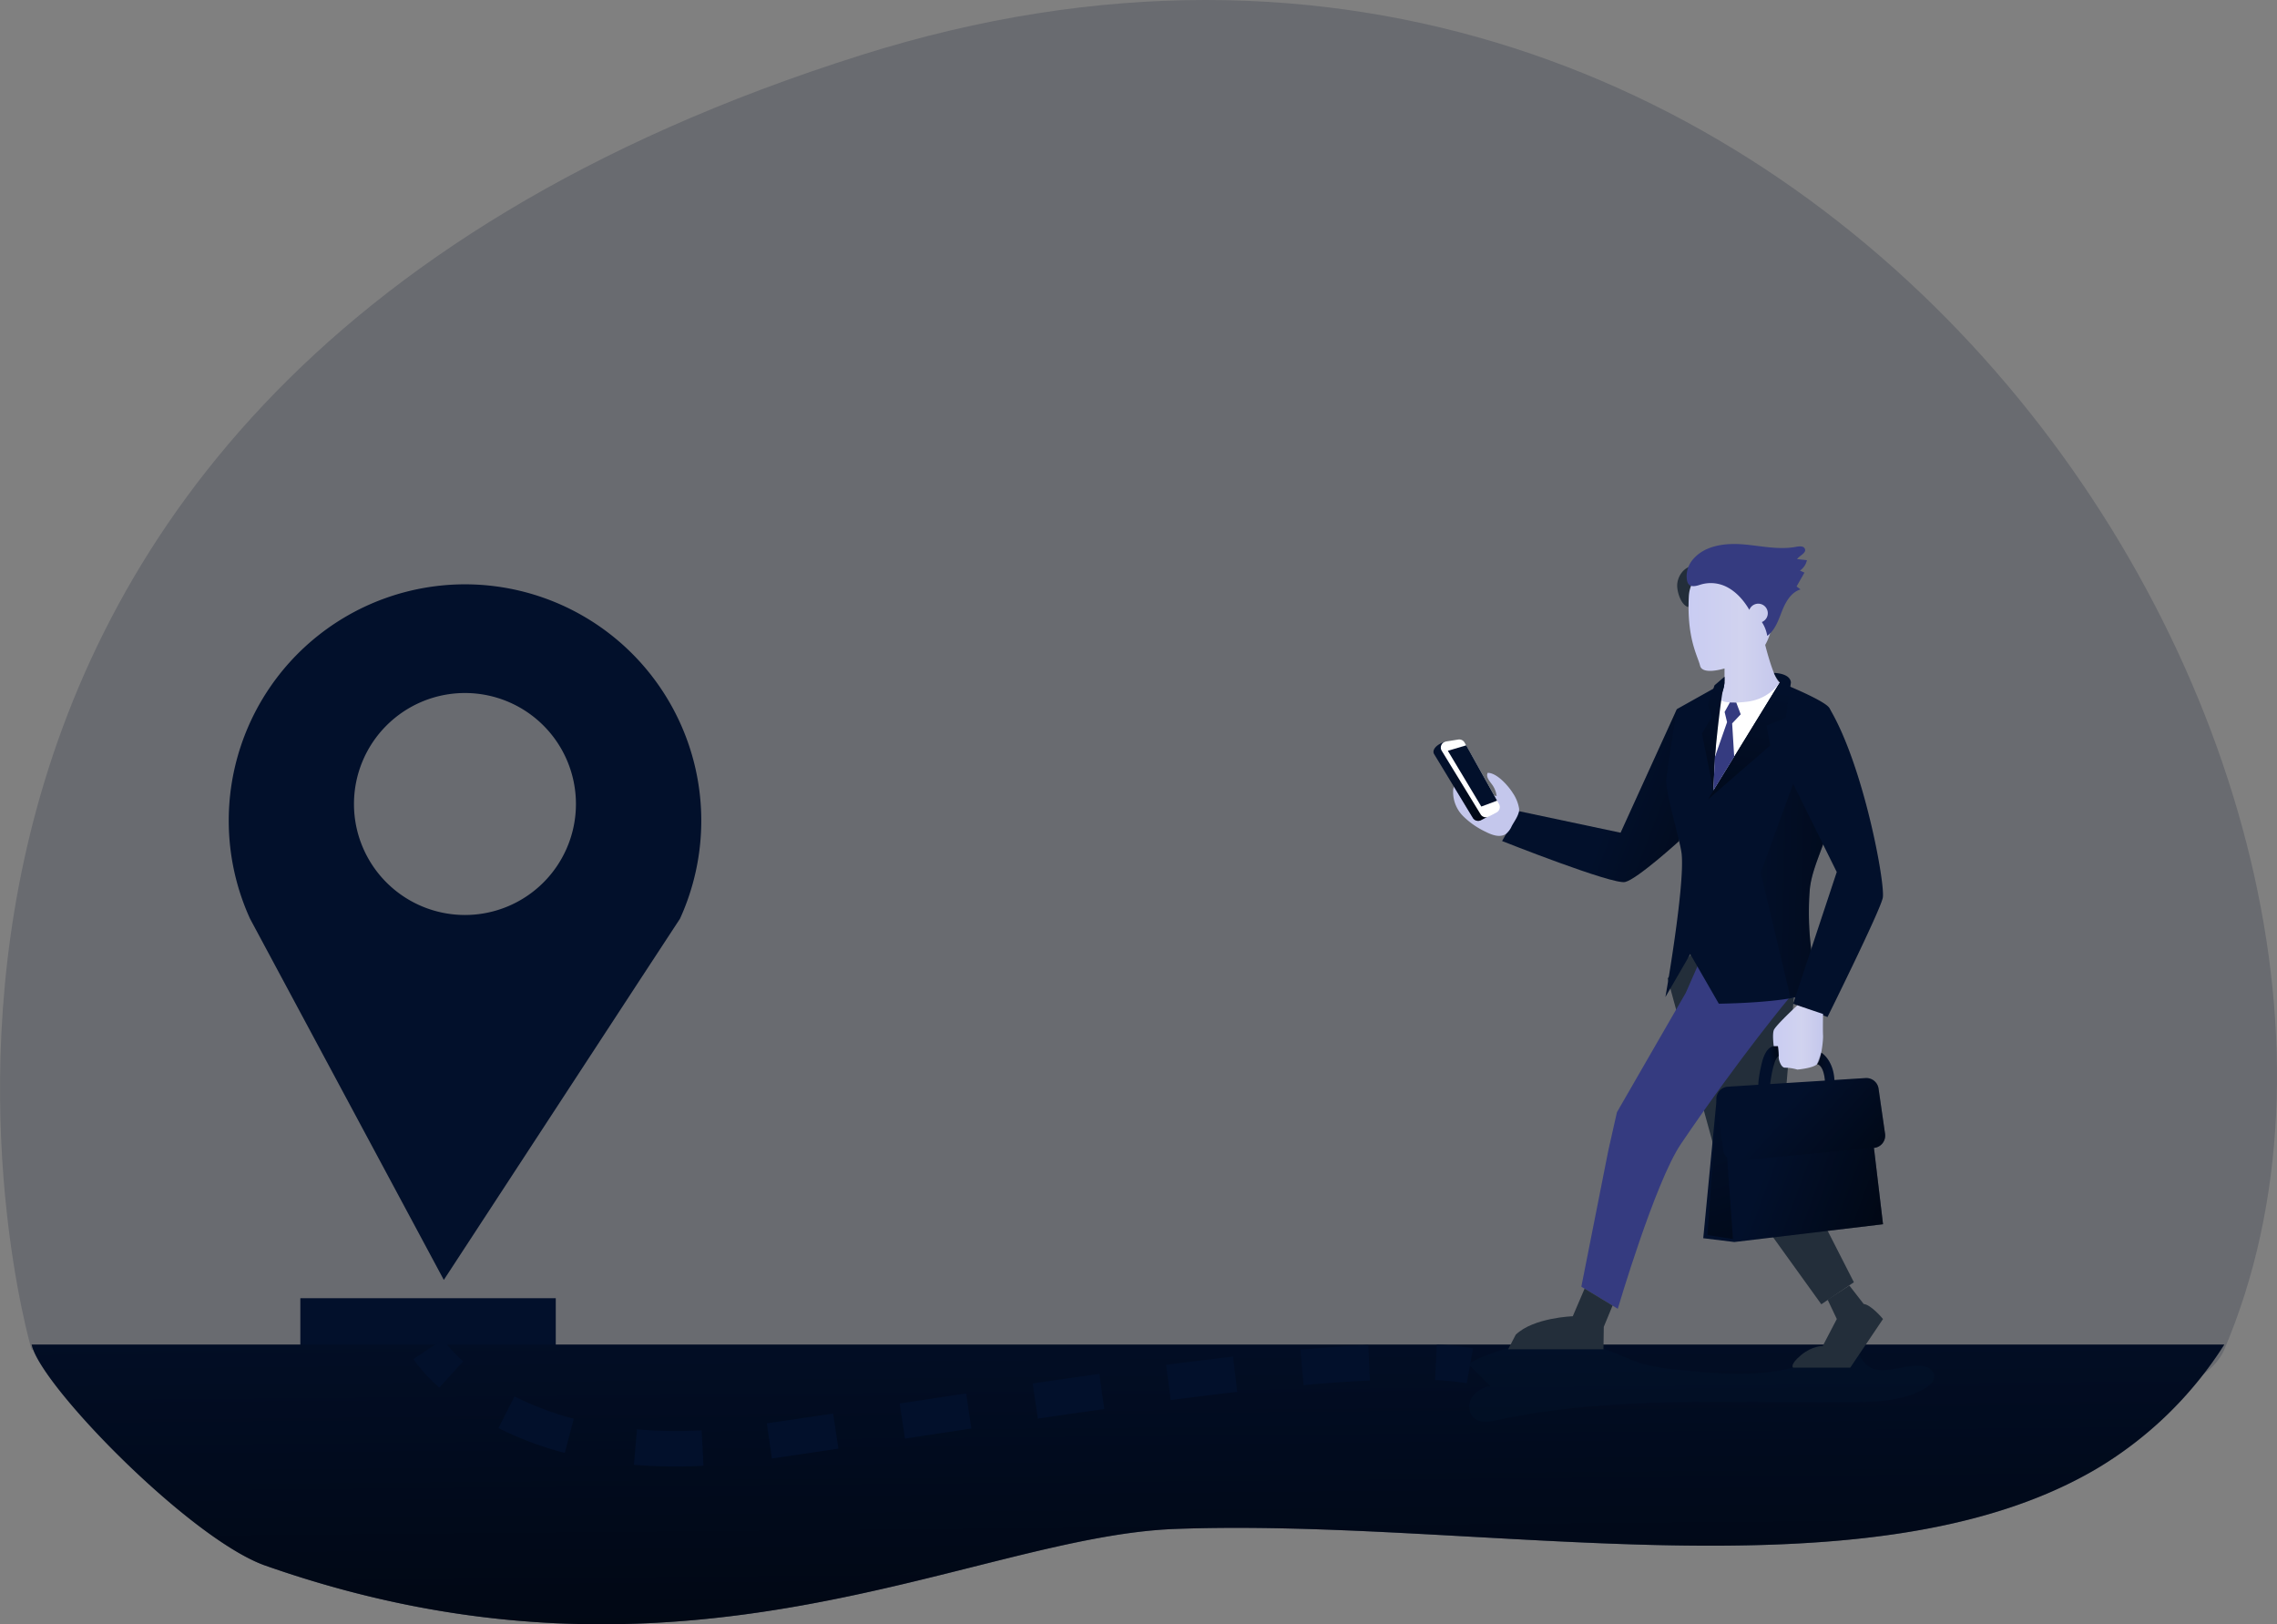 <svg xmlns="http://www.w3.org/2000/svg" xmlns:xlink="http://www.w3.org/1999/xlink" data-name="Layer 1" viewBox="0 0 823.96 587.75" id="Navigation"><rect x="0" y="0" width="823.96" height="587.75" fill="#808080" stroke="none"/><defs><linearGradient id="a" x1="586.27" x2="685.94" y1="293.65" y2="332.18" gradientUnits="userSpaceOnUse"><stop offset="0" stop-opacity="0"></stop><stop offset=".99"></stop></linearGradient><linearGradient id="c" x1="407.83" x2="410.21" y1="454.97" y2="720.2" xlink:href="#a"></linearGradient><linearGradient id="d" x1="636.95" x2="722.53" y1="427.83" y2="459.53" xlink:href="#a"></linearGradient><linearGradient id="e" x1="614.06" x2="651.19" y1="403.78" y2="523.77" xlink:href="#a"></linearGradient><linearGradient id="f" x1="629.89" x2="731.78" y1="330.6" y2="332.83" xlink:href="#a"></linearGradient><linearGradient id="b" x1="-777.14" x2="-744.11" y1="238.38" y2="238.38" gradientTransform="matrix(-1 0 0 1 -133.07 0)" gradientUnits="userSpaceOnUse"><stop offset="0" stop-color="#c4c7ec" class="stopColorecc4d7 svgShape"></stop><stop offset=".42" stop-color="#d1d3ef" class="stopColorefd4d1 svgShape"></stop><stop offset="1" stop-color="#c9ccf2" class="stopColorf2eac9 svgShape"></stop></linearGradient><linearGradient id="g" x1="-792.78" x2="-774.69" y1="384.28" y2="384.28" xlink:href="#b"></linearGradient><linearGradient id="h" x1="662.72" x2="647.82" y1="395.53" y2="392.69" xlink:href="#a"></linearGradient><linearGradient id="i" x1="639.08" x2="648.77" y1="395.38" y2="393.34" gradientUnits="userSpaceOnUse"><stop offset=".19" stop-opacity="0"></stop><stop offset=".99"></stop></linearGradient><linearGradient id="j" x1="646.54" x2="705.86" y1="409.34" y2="462.77" xlink:href="#a"></linearGradient><linearGradient id="k" x1="636.51" x2="616.83" y1="257.75" y2="373.75" xlink:href="#a"></linearGradient><linearGradient id="l" x1="622.92" x2="603.24" y1="255.45" y2="371.44" xlink:href="#a"></linearGradient><linearGradient id="m" x1="525.83" x2="549.72" y1="299.94" y2="299.94" xlink:href="#b"></linearGradient><linearGradient id="n" x1="523.13" x2="550.36" y1="290.08" y2="296.86" xlink:href="#a"></linearGradient></defs><path fill="#02102b" d="M11.46,497.27S-90,155.45,311.74,28.79c347-109.37,582.7,258.12,493.15,468.48C770.82,577.28,11.46,497.27,11.46,497.27Z" opacity=".18" transform="translate(-.02 -8.89)" class="color68e1fd svgShape"></path><path fill="#232e3a" d="M606.93,220.72c.05-3.26,2.36-6.58,5.59-7.05a1.86,1.86,0,0,1,.94.06,1.7,1.7,0,0,1,.61.49c1.81,2.11,1.09,5.36-.16,7.84a50.54,50.54,0,0,0-3,6.49C608.34,227.85,606.9,223.2,606.93,220.72Z" transform="translate(-.02 -8.89)" class="color25233a svgShape"></path><path fill="#02102b" d="M606.81,265.49l-20.36,44.72-36.75-7.79-6.13,10.8s40.09,15.92,44.55,14.81,19.49-14.81,19.49-14.81Z" transform="translate(-.02 -8.89)" class="color68e1fd svgShape"></path><path fill="url(#a)" d="M606.81,265.49l-20.36,44.72-36.75-7.79-6.13,10.8s40.09,15.92,44.55,14.81,19.49-14.81,19.49-14.81Z" transform="translate(-.02 -8.89)" style="isolation:isolate"></path><path fill="#02102b" d="M168.28,220.33a85.52,85.52,0,0,0-77.78,121l5.12,9.55,65,121.15,71.46-109.33,14-21.37a85.52,85.52,0,0,0-77.78-121Zm0,39.33a40.16,40.16,0,1,1-40.17,40.16A40.16,40.16,0,0,1,168.28,259.66Z" transform="translate(-.02 -8.89)" class="color68e1fd svgShape"></path><rect width="92.43" height="17.82" x="108.68" y="469.76" fill="#02102b" class="color68e1fd svgShape"></rect><path fill="#02102b" d="M804.91,495.42a138.49,138.49,0,0,1-46.82,45.3C674.83,589.1,535.82,558,425.19,562.15c-73.87,2.78-176.95,66.66-329.09,13.28-27.18-9.53-81.79-65.51-84.62-80Z" transform="translate(-.02 -8.89)" class="color68e1fd svgShape"></path><path fill="url(#c)" d="M804.91,495.42a138.49,138.49,0,0,1-46.82,45.3C674.83,589.1,535.82,558,425.19,562.15c-73.87,2.78-176.95,66.66-329.09,13.28-27.18-9.53-81.79-65.51-84.62-80Z" transform="translate(-.02 -8.89)" style="isolation:isolate"></path><path fill="#011d3b" d="M531.92,503.12l7.4,7.38a9.57,9.57,0,0,0-6.79,4.2c-1.39,2.37-1.1,5.79,1.07,7.48s5.44,1.17,8.22.58c42.35-9.11,86.21-5.91,129.52-6.51,8.76-.12,18-.53,25.44-5.12,1.62-1,3.3-2.51,3.18-4.42-.16-2.49-3.19-3.7-5.68-3.69-6.69,0-14.64,4.12-19.26-.71-1.58-1.66-2.32-4.1-4.24-5.34-3.15-2-7.17.26-10.42,2.11-15.75,8.91-35.1,7.3-53.1,5.43a70.07,70.07,0,0,1-12.81-2.13c-4.62-1.37-8.91-3.67-13.47-5.22-9.48-3.21-19.52-2.87-29.36-2C549.28,495.31,529.94,501.14,531.92,503.12Z" opacity=".18" transform="translate(-.02 -8.89)" class="color1d2741 svgShape"></path><polygon fill="#232e3a" points="603.42 353.99 621.48 419.73 659.07 471.96 670.85 463.98 644.73 412.78 649.11 361.13 612.08 345.25 603.42 353.99" class="color25233a svgShape"></polygon><path fill="#353b80" d="M572.25,474.48l13.18,8s13.5-45.84,22.84-59.63c21.74-32.07,39.57-53.32,39.57-53.32l-31.25-15.18-.39-.2-6.16,14-24.91,43.2L582,425.24Z" transform="translate(-.02 -8.89)" class="color3f3d56 svgShape"></path><polygon fill="#02102b" points="678.11 415.37 681.39 442.99 627.6 449.43 616.34 448.05 621.13 398.32 623.92 395.15 678.11 415.37" class="color68e1fd svgShape"></polygon><polygon fill="url(#d)" points="678.11 415.37 681.39 442.99 627.6 449.43 616.34 448.05 621.13 398.32 623.92 395.15 678.11 415.37" style="isolation:isolate"></polygon><polygon fill="url(#e)" points="627.09 448.34 624 405.09 621.32 399.73 617.87 446.9 627.09 448.34" style="isolation:isolate"></polygon><path fill="#02102b" d="M659.05 389.77s4.57 2.66 4.8 10.37H660.4s-.23-5.64-2.88-6.21zM602.67 369.67l9-15.53L622 372.08s17.19-.17 27.66-2.27l1.37-.29c4.07-.94 6.79-2.23 6.5-4-.27-1.61-1.33-6.53-2.1-13.1a106.54 106.54 0 01-.53-21.43c.48-5.64 3-11.37 4.84-16.56a36.09 36.09 0 002-7.52 103.32 103.32 0 012-12.11 38.25 38.25 0 00.93-10.85c-.21-8.15-1.74-17-2.65-18.82s-9.12-5.61-14.1-7.72c-2.25-1-3.84-1.59-3.84-1.59h-20l-17.25 9.66s-3.37 21-3.83 25.42 5.09 22.33 5.56 27.13C609.69 330 602.67 369.67 602.67 369.67z" transform="translate(-.02 -8.89)" class="color68e1fd svgShape"></path><path fill="url(#f)" d="M637.15,324.71l10.69,44.81H651c4.07-.94,6.79-2.23,6.5-4-.52-3.1-4-18.68-2.64-34.52.75-8.6,6.07-17.28,6.9-24.09L648.89,292.5Z" transform="translate(-.02 -8.89)" style="isolation:isolate"></path><path fill="#ffffff" d="M644.07,255.83l-24,39.1s1-29,2.53-34S644.07,255.83,644.07,255.83Z" transform="translate(-.02 -8.89)" class="colorffffff svgShape"></path><path fill="url(#b)" d="M638.78,242.26s3.15,12.7,5.29,13.57a16.73,16.73,0,0,1-10.66,6.79c-2.45.47-12.34,1.38-10.84-1.73a13,13,0,0,0,1.49-5.06v-5.06s-8,2.53-8.85-1-4.83-9.81-4.07-25,24.07-11.19,27.29-8.74S644,233.1,638.78,242.26Z" transform="translate(-.02 -8.89)"></path><path fill="#02102b" d="M649.65,369.81l-.75,2.27,10.85,4.22,1.57.61s19-38.29,20-43.12-6.91-48-19.32-68.65a32.74,32.74,0,0,0-3.26,2c-4.35,3-11.71,9.17-13.49,18l14.47,29.29,4.95,10-9.26,27.95Z" transform="translate(-.02 -8.89)" class="color68e1fd svgShape"></path><path fill="url(#g)" d="M650.41,372.67s-7.95,7.35-8.53,9,0,5.86,0,5.86h1.5l.34,4.6s.69,3.22,2.3,3.1a17.14,17.14,0,0,1,4.39.69s5.62-.46,7.11-1.95,2.3-8.51,2.19-10.46,0-7.71,0-7.71Z" transform="translate(-.02 -8.89)"></path><path fill="#02102b" d="M641.88,387.49s-2.83-.23-4.37,6.21-1.22,8.74-1.22,8.74h4.14s1-10.36,3.21-11.43l-.26-3.52Z" transform="translate(-.02 -8.89)" class="color68e1fd svgShape"></path><path fill="url(#h)" d="M659.05,389.77s4.57,2.66,4.8,10.37H660.4s-.23-5.64-2.88-6.21Z" transform="translate(-.02 -8.89)" style="isolation:isolate"></path><path fill="url(#i)" d="M641.88,387.49s-2.83-.23-4.37,6.21-1.22,8.74-1.22,8.74h4.14s1-10.36,3.21-11.43l-.26-3.52Z" transform="translate(-.02 -8.89)" style="isolation:isolate"></path><path fill="#02102b" d="M621.15,407.22l2.44,17.87a4.48,4.48,0,0,0,4.86,3.85l49.68-4.68a4.45,4.45,0,0,0,3.41-2.12,4.5,4.5,0,0,0,.61-3l-2.35-16.32a4.47,4.47,0,0,0-4.71-3.83l-49.78,3.12a4.43,4.43,0,0,0-2.28.79A4.48,4.48,0,0,0,621.15,407.22Z" transform="translate(-.02 -8.89)" class="color68e1fd svgShape"></path><path fill="url(#j)" d="M621.15,407.22l2.44,17.87a4.48,4.48,0,0,0,4.86,3.85l49.68-4.68a4.45,4.45,0,0,0,3.41-2.12,4.5,4.5,0,0,0,.61-3l-2.35-16.32a4.47,4.47,0,0,0-4.71-3.83l-49.78,3.12a4.43,4.43,0,0,0-2.28.79A4.48,4.48,0,0,0,621.15,407.22Z" transform="translate(-.02 -8.89)" style="isolation:isolate"></path><path fill="#232e3a" d="M580.37 489l3.18-7.69-10.12-6.13-4.28 10s-14.2.46-20.64 6.67l-2.75 5.29h34.49zM674.42 480.74l-5.18-6.67-7.87 5.11 3.32 7-5.1 9.77s-3.77-.15-7.94 3.37-2.77 4.45-2.77 4.45h20.68l11.85-17.59S677.14 481 674.42 480.74z" transform="translate(-.02 -8.89)" class="color25233a svgShape"></path><path fill="#02102b" d="M641.93,252.39s5.82,0,6.16,3.44l-1.84,12.76-7,2.88,1.38,7.13-22.54,19.55,26-42.32A13,13,0,0,1,641.93,252.39Z" transform="translate(-.02 -8.89)" class="color68e1fd svgShape"></path><path fill="#02102b" d="M620.44,256.87l3.62-3.11a13.33,13.33,0,0,1-.51,4.66c-.71,1.89-4.09,30.76-3.51,36.51l-4.14-20.59,3.56-6.09-1.38-4.37Z" transform="translate(-.02 -8.89)" class="color68e1fd svgShape"></path><path fill="url(#k)" d="M641.93,252.39s5.82,0,6.16,3.44l-1.84,12.76-7,2.88,1.38,7.13-22.54,19.55,26-42.32A13,13,0,0,1,641.93,252.39Z" transform="translate(-.02 -8.89)" style="isolation:isolate"></path><path fill="url(#l)" d="M620.44,256.87l3.62-3.11a13.33,13.33,0,0,1-.51,4.66c-.71,1.89-4.09,30.76-3.51,36.51l-4.14-20.59,3.56-6.09-1.38-4.37Z" transform="translate(-.02 -8.89)" style="isolation:isolate"></path><polygon fill="#353b80" points="628.29 254.22 629.9 258.48 626.8 261.77 627.54 273.82 620.01 286.03 620.56 273.91 624.96 261.31 624.07 257.63 625.99 254.18 628.29 254.22" class="color3f3d56 svgShape"></polygon><path fill="url(#m)" d="M538.37,288.54c-.76,1.41.63,2.95,1.57,4.24a8.86,8.86,0,0,1,1.66,4.16,28.93,28.93,0,0,1-9.46-3.76c-1.43-.88-3.16-1.93-4.65-1.16a3.7,3.7,0,0,0-1.64,3.19,12.36,12.36,0,0,0,3.62,9,29.34,29.34,0,0,0,8.14,5.66c2.34,1.2,5.31,2.27,7.43.71a7.33,7.33,0,0,0,2-2.72c1-1.9,2.89-4.26,2.68-6.42a14.16,14.16,0,0,0-2.27-5.59C545.86,293.31,541.74,288.54,538.37,288.54Z" transform="translate(-.02 -8.89)"></path><path fill="#02102b" d="M519,281.81,533,304.86a2.22,2.22,0,0,0,2.93.8l2.83-1.48a2.23,2.23,0,0,0,.9-3.05l-12.43-22.27a2.2,2.2,0,0,0-2.29-1.11l-2.11-.43C519.49,278.38,518.12,280.46,519,281.81Z" transform="translate(-.02 -8.89)" class="color68e1fd svgShape"></path><path fill="url(#n)" d="M519,281.81,533,304.86a2.22,2.22,0,0,0,2.93.8l2.83-1.48a2.23,2.23,0,0,0,.9-3.05l-12.43-22.27a2.2,2.2,0,0,0-2.29-1.11l-2.11-.43C519.49,278.38,518.12,280.46,519,281.81Z" transform="translate(-.02 -8.89)" style="isolation:isolate"></path><path fill="#ffffff" d="M521.73,280.56l14.07,23a2.22,2.22,0,0,0,2.94.81l2.82-1.49a2.22,2.22,0,0,0,.9-3.05L530,277.6a2.23,2.23,0,0,0-2.29-1.11l-4.47.72A2.22,2.22,0,0,0,521.73,280.56Z" transform="translate(-.02 -8.89)" class="colorffffff svgShape"></path><polygon fill="#02102b" points="523.92 271.67 530.57 269.7 541.74 289.72 536.03 291.85 523.92 271.67" class="color68e1fd svgShape"></polygon><path fill="#02102b" d="M159 511a59.62 59.62 0 01-9.4-10.31l10.71-7.12a49 49 0 007.3 7.89zM244.49 539.55c-5.12 0-10.19-.21-15.08-.63l1.11-12.81a170.83 170.83 0 0023.4.34l.66 12.84C251.18 539.47 247.78 539.55 244.49 539.55zm34.84-2.91l-1.83-12.72c7-1 14.82-2.17 24-3.55l1.9 12.72C294.08 534.49 286.42 535.62 279.33 536.64zm-74.94-2a121.55 121.55 0 01-24-9l5.82-11.46a108.79 108.79 0 0021.44 8.08zm123.11-5.19l-1.93-12.71 2.41-.37 21.64-3.27 1.91 12.71-21.62 3.27zm48.08-7.23l-1.87-12.72c8.71-1.28 16.6-2.41 24.12-3.47l1.78 12.73C392.13 519.81 384.26 520.94 375.58 522.22zm48.07-6.71L422 502.76c8.57-1.11 16.72-2.11 24.24-3l1.46 12.77C440.25 513.41 432.15 514.4 423.65 515.51zm48.09-5.41l-1.14-12.81c9-.8 17.26-1.38 24.54-1.72l.6 12.85C488.63 508.74 480.56 509.31 471.74 510.1zM530.78 509.44a93.71 93.71 0 00-11.47-1.18l.64-12.84a106.28 106.28 0 0113.1 1.37z" transform="translate(-.02 -8.89)" class="color68e1fd svgShape"></path><path fill="#353b80" d="M610.36,216.86a9.36,9.36,0,0,1,2.5-5.8c4.27-4.84,11.49-5.71,17.92-5.19s12.93,2.1,19.27.87c1.12-.21,2.61-.34,3.07.7.68,1.54-1.82,2.4-2.82,3.75l3.58.4a6.18,6.18,0,0,1-2.52,3.77l1.63.73-2.86,5,1.43,1.09c-3.41,1-5.38,4.5-6.69,7.8s-2.49,6.93-5.35,9a13,13,0,0,0-1.95-5,3.45,3.45,0,1,0-4.53-4.41c-2.09-3.58-5-6.86-8.75-8.57a12.71,12.71,0,0,0-9.08-.51C612,221.57,610.22,221.14,610.36,216.86Z" transform="translate(-.02 -8.89)" class="color3f3d56 svgShape"></path></svg>